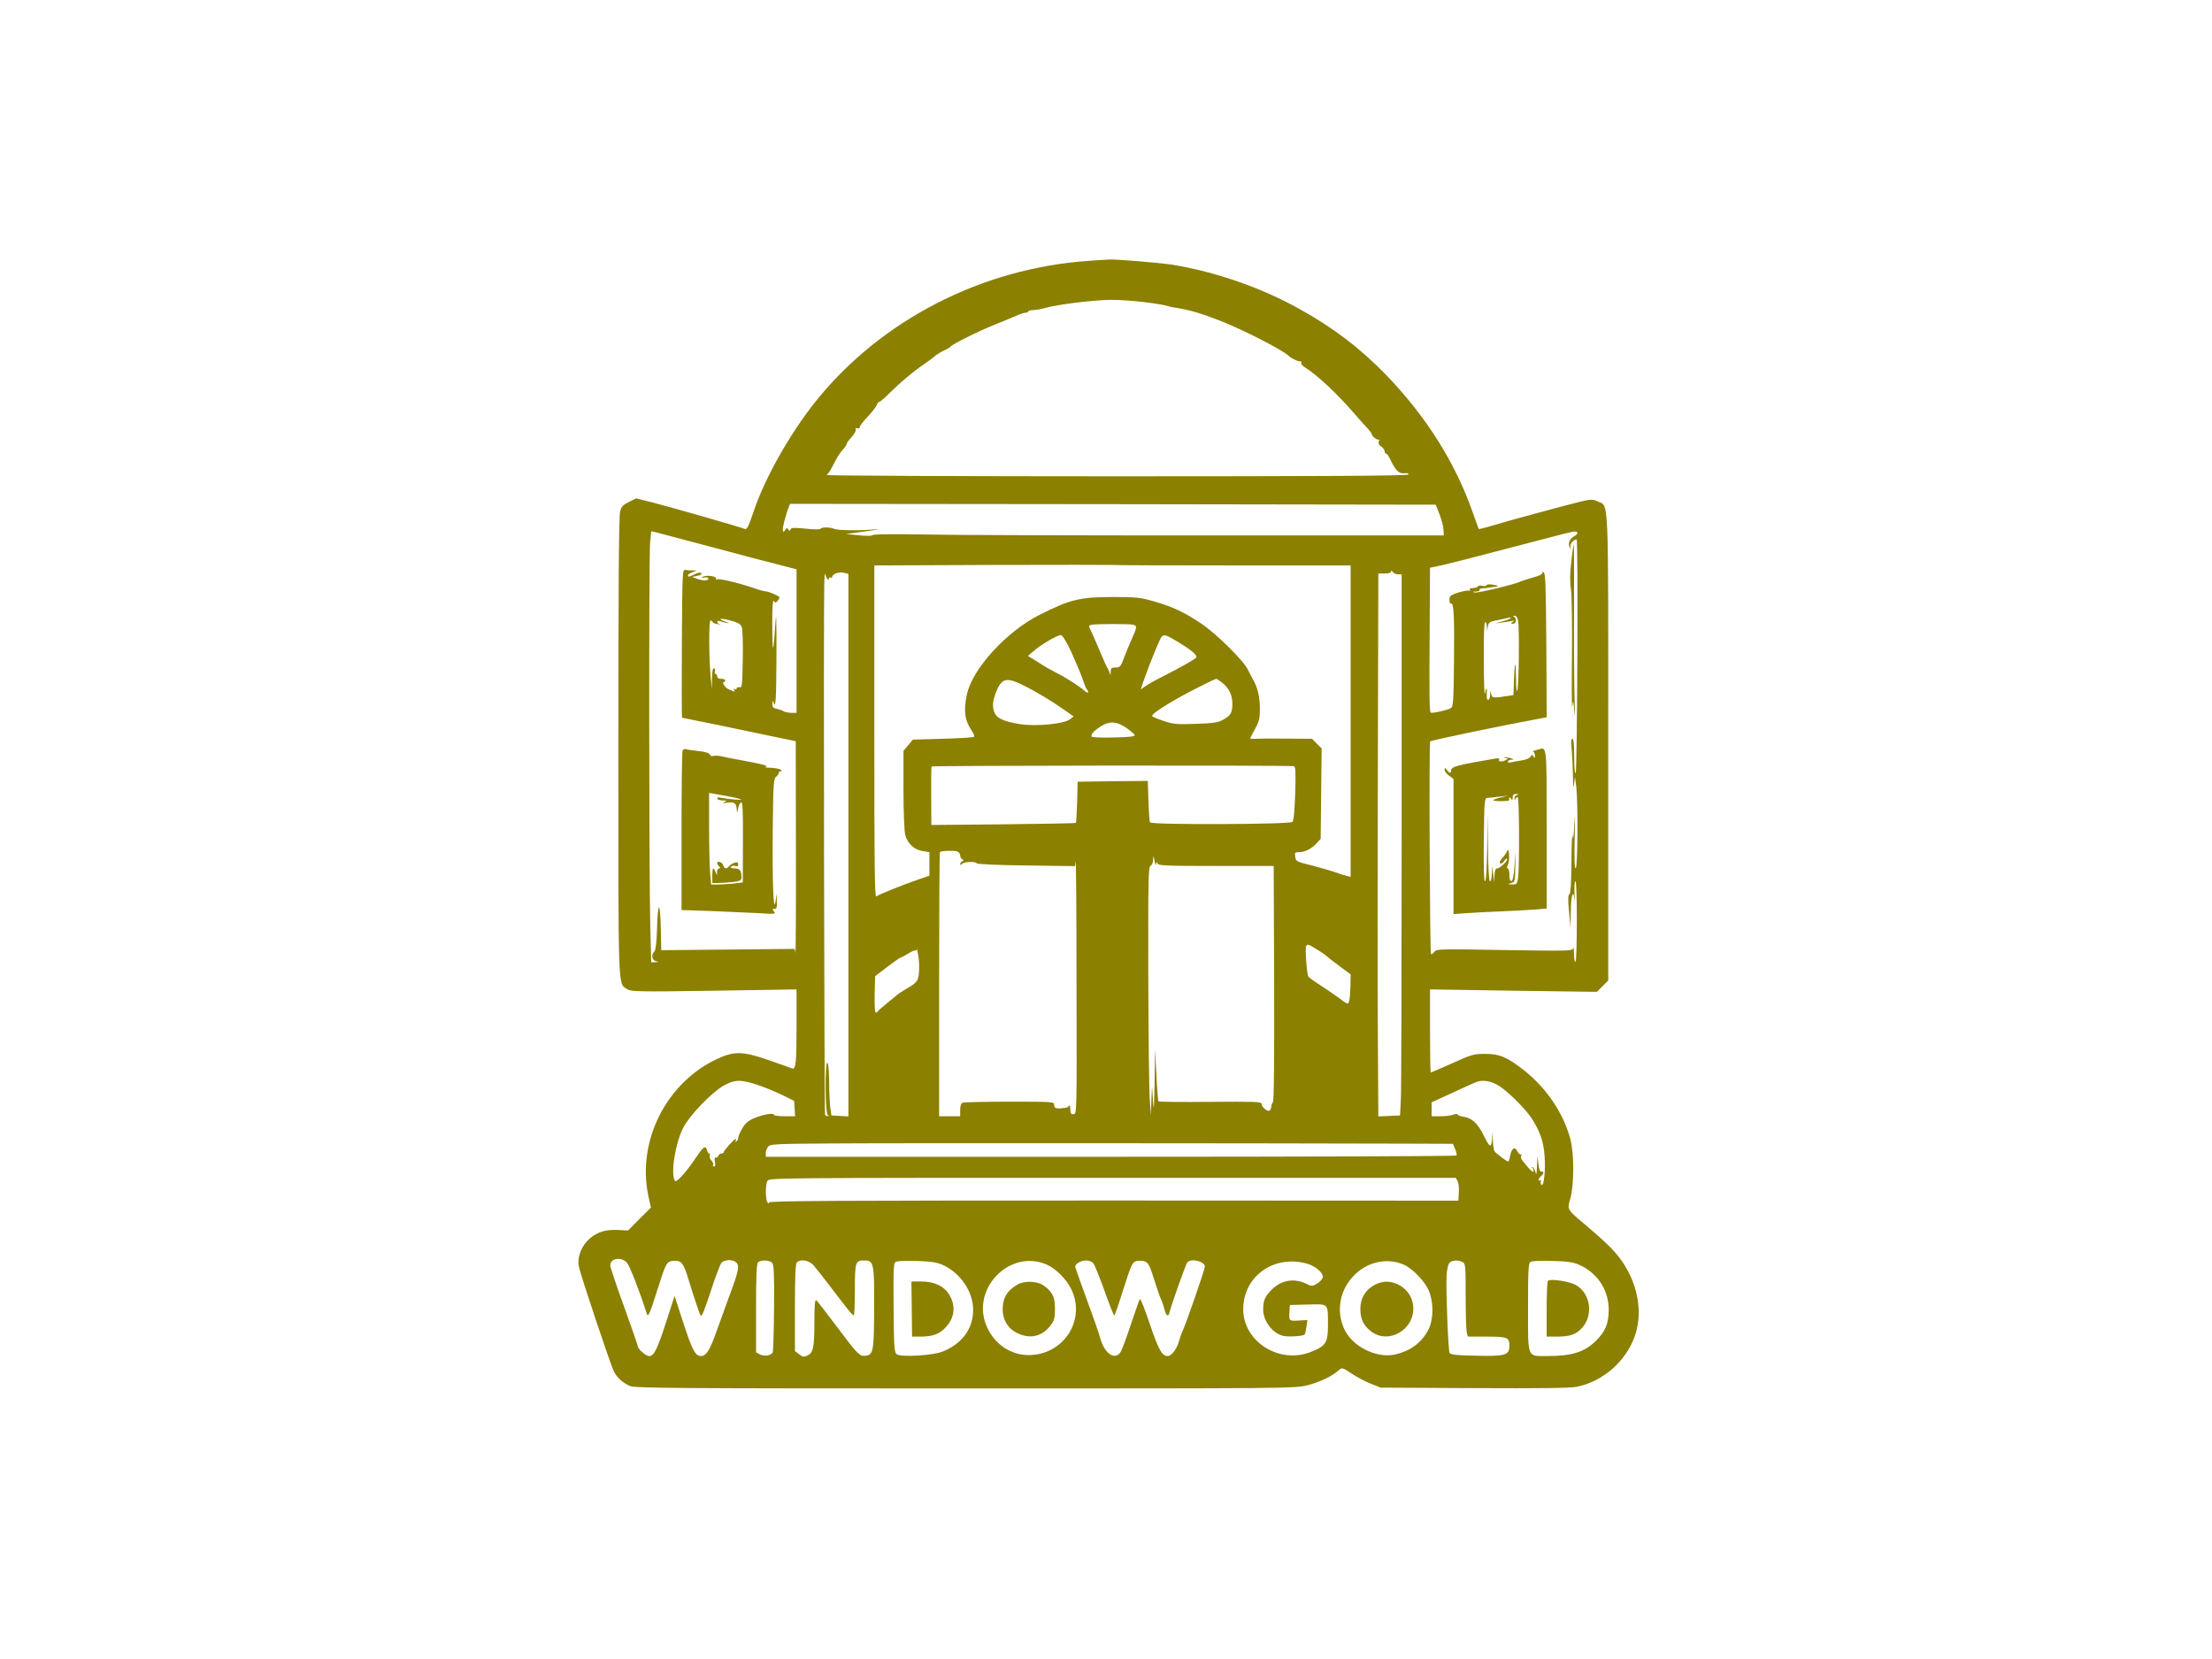 <?xml version="1.0" standalone="no"?>
<!DOCTYPE svg PUBLIC "-//W3C//DTD SVG 20010904//EN"
 "http://www.w3.org/TR/2001/REC-SVG-20010904/DTD/svg10.dtd">
<svg version="1.0" xmlns="http://www.w3.org/2000/svg"
 width="200pt" height="200" viewBox="0 0 1024 1024"
 preserveAspectRatio="xMidYMid meet">
<g transform="translate(0,1024) scale(0.1,-0.1)"
fill="#8b8000" stroke="none">
<path fill="#8b8000" d="M5015 8630 c-663 -45 -1287 -367 -1689 -870 -160 -201 -314 -475
-382 -680 -30 -89 -40 -110 -53 -105 -35 14 -472 139 -568 163 l-103 26 -44
-22 c-36 -17 -47 -28 -55 -59 -8 -26 -11 -492 -11 -1451 0 -1533 -3 -1460 54
-1497 24 -16 67 -17 536 -10 l510 8 0 -215 c0 -242 -4 -283 -29 -272 -9 3 -74
27 -145 51 -157 55 -212 56 -318 6 -313 -147 -494 -507 -423 -844 l16 -73 -71
-70 -70 -71 -59 3 c-80 4 -129 -11 -178 -53 -50 -43 -78 -114 -67 -172 9 -48
197 -611 217 -649 20 -39 55 -70 99 -89 33 -13 258 -15 2071 -15 2001 0 2035
0 2112 20 77 20 150 55 191 92 21 18 22 18 80 -20 32 -22 86 -50 119 -63 l60
-24 575 -3 c406 -2 592 0 634 8 163 32 307 158 361 316 42 122 26 267 -42 396
-45 86 -98 146 -227 256 -159 135 -150 120 -130 194 24 86 24 280 0 368 -42
157 -145 311 -280 419 -109 86 -155 106 -246 106 -70 0 -84 -4 -203 -58 -70
-31 -130 -57 -132 -57 -3 0 -5 115 -5 256 l0 257 515 -8 515 -7 35 35 35 35 0
1441 c0 1597 5 1482 -66 1516 -37 17 -37 17 -213 -29 -239 -64 -331 -89 -431
-119 -47 -14 -87 -24 -89 -22 -2 2 -18 48 -37 101 -108 309 -288 594 -538 853
-159 163 -323 288 -532 404 -237 132 -517 229 -784 273 -75 12 -368 36 -395
32 -5 0 -59 -4 -120 -8z m350 -256 c65 -8 123 -18 128 -21 4 -2 32 -9 60 -13
82 -13 154 -34 267 -78 136 -52 392 -183 427 -218 17 -17 63 -38 76 -35 5 1 6
-3 2 -8 -3 -6 7 -18 22 -28 79 -49 204 -167 313 -294 30 -35 65 -74 78 -87 12
-13 22 -27 22 -31 0 -13 36 -41 44 -34 4 4 4 -1 0 -10 -4 -13 0 -23 15 -33 11
-8 21 -22 21 -30 0 -8 4 -14 9 -14 5 0 17 -17 26 -37 32 -67 53 -88 87 -84 20
2 28 -1 24 -8 -5 -8 -521 -11 -1804 -11 -988 0 -1792 4 -1787 8 12 8 26 32 55
88 11 23 32 54 45 68 14 15 25 32 25 37 0 6 14 24 30 42 17 18 28 38 25 46 -3
9 0 11 10 7 9 -3 15 0 15 8 0 7 22 36 49 64 27 29 52 61 56 72 3 11 11 20 16
20 5 0 34 24 62 53 69 68 147 134 211 177 28 19 59 42 70 52 10 9 35 25 55 34
20 9 38 20 41 24 10 15 179 99 280 139 58 23 120 49 138 57 18 8 39 14 47 14
8 0 15 3 15 8 0 4 15 8 33 8 17 1 50 7 72 13 69 21 296 49 400 50 56 1 154 -6
220 -15z m1813 -1307 c12 -31 24 -74 25 -95 l2 -37 -1450 0 c-797 0 -1589 2
-1760 6 -188 3 -312 2 -316 -4 -4 -5 -38 -6 -85 -1 l-79 8 125 17 c79 11 96
15 45 11 -93 -8 -222 -6 -244 4 -24 11 -75 11 -82 1 -4 -6 -41 -6 -94 0 -71 7
-88 7 -92 -5 -5 -11 -7 -11 -14 0 -7 11 -11 10 -18 -2 -18 -27 -21 -4 -7 51 8
30 19 66 25 82 l11 27 1992 -2 1993 -3 23 -58z m-4498 -202 c168 -45 356 -95
418 -110 l112 -29 0 -443 0 -443 -30 0 c-17 0 -38 4 -48 9 -9 6 -29 12 -44 16
-23 4 -28 11 -27 33 1 17 3 20 6 10 14 -54 18 12 19 290 0 244 -1 281 -8 178
-4 -71 -10 -131 -13 -134 -3 -3 -5 64 -5 149 0 106 3 149 10 139 9 -13 12 -12
26 5 14 19 13 21 -23 37 -21 10 -45 18 -54 18 -9 0 -42 9 -75 21 -94 32 -214
60 -226 53 -6 -4 -8 -3 -5 3 10 16 -59 26 -81 13 -15 -10 -14 -10 5 -5 12 3
24 2 27 -3 10 -16 -27 -19 -64 -6 l-35 13 33 7 c21 4 30 10 24 16 -6 6 -21 4
-40 -6 -36 -18 -42 -19 -42 -7 0 5 12 14 28 19 l27 11 -25 0 c-14 0 -34 1 -45
3 -20 3 -20 -3 -23 -454 -1 -252 -1 -458 1 -458 5 0 389 -79 572 -118 l130
-27 1 -665 c1 -366 -1 -654 -3 -641 l-5 24 -411 -4 -412 -4 -3 133 c-1 72 -6
132 -11 132 -5 0 -11 -58 -12 -130 -3 -86 -8 -133 -16 -142 -22 -21 -16 -56
10 -61 20 -4 19 -4 -4 -6 l-26 -1 -6 228 c-8 322 -9 2280 -1 2364 l7 69 31 -7
c17 -4 168 -44 336 -89z m5350 85 c0 -5 -9 -14 -20 -20 -28 -15 -39 -41 -29
-65 9 -19 9 -19 6 1 -4 18 19 44 38 44 10 0 4 -1426 -6 -1441 -5 -9 -9 28 -9
99 0 77 -4 112 -11 112 -8 0 -10 -18 -5 -61 3 -34 7 -107 8 -163 1 -72 3 -88
7 -56 l6 45 8 -64 c11 -102 9 -501 -4 -501 -7 0 -9 63 -6 198 3 121 2 151 -2
77 -4 -81 -8 -105 -11 -75 -3 25 -6 -44 -7 -154 -1 -138 -5 -201 -13 -206 -8
-5 -9 -33 -2 -106 l9 -99 2 103 c1 100 16 139 24 65 2 -21 2 -3 -1 40 -2 46 0
77 6 77 11 0 11 -484 0 -496 -5 -4 -9 17 -9 47 -1 30 -3 46 -6 36 -4 -17 -26
-17 -424 -11 -405 7 -420 7 -433 -12 -8 -10 -17 -16 -20 -13 -7 7 -13 1306 -5
1313 6 7 470 103 657 137 l62 12 -2 445 c-3 369 -5 446 -17 450 -8 3 -11 0 -8
-5 4 -6 -21 -18 -56 -27 -34 -10 -69 -21 -77 -25 -33 -17 -263 -72 -283 -68
-18 3 -16 5 6 6 16 0 26 5 23 10 -3 5 4 9 17 9 12 1 33 3 47 6 14 2 34 5 45 6
11 1 2 6 -20 10 -24 5 -42 4 -46 -2 -4 -6 -16 -7 -27 -4 -11 4 -23 2 -27 -4
-3 -5 -17 -10 -31 -10 -17 0 -23 -4 -18 -12 4 -6 3 -8 -4 -4 -6 3 -36 -2 -66
-11 -50 -16 -56 -21 -56 -46 0 -16 4 -26 9 -22 18 10 22 -79 19 -358 -2 -234
-5 -279 -18 -287 -21 -13 -119 -35 -126 -28 -8 9 -9 113 -6 523 l2 371 73 15
c39 9 214 53 387 99 409 107 412 108 433 109 9 1 17 -3 17 -9z m-2123 -200
l723 0 0 -961 0 -961 -22 5 c-13 3 -48 14 -78 25 -30 10 -96 29 -147 42 -86
21 -91 24 -95 51 -4 26 -2 29 24 29 36 0 75 20 108 55 l25 27 3 279 3 280 -30
29 -29 30 -164 1 c-90 1 -175 0 -190 -1 -16 -1 -28 0 -28 3 0 2 13 28 30 58
25 45 30 65 30 123 0 74 -14 133 -42 181 -9 17 -24 44 -32 61 -24 54 -195 223
-288 285 -109 72 -167 100 -288 136 -87 25 -109 28 -255 28 -204 0 -265 -14
-453 -109 -205 -102 -418 -335 -451 -494 -21 -102 -13 -159 32 -225 11 -16 16
-31 12 -35 -4 -4 -90 -9 -192 -12 l-185 -5 -29 -35 -29 -34 0 -241 c0 -142 5
-256 11 -279 15 -54 55 -91 107 -99 l42 -7 0 -73 0 -72 -67 -23 c-94 -32 -245
-93 -261 -105 -10 -8 -12 193 -12 1017 l0 1026 728 3 c400 1 736 1 747 0 11
-2 345 -3 742 -3z m1015 -55 l23 0 0 -1570 c0 -864 -2 -1615 -5 -1670 l-5
-100 -67 -3 -67 -3 -3 498 c-2 274 -2 1028 0 1676 l3 1177 39 0 c25 0 40 5 40
13 0 8 3 7 10 -3 5 -8 20 -15 32 -15z m-3521 -29 c6 -6 9 -5 9 3 0 7 5 9 10 6
6 -3 10 -2 10 4 0 18 40 33 71 26 l29 -7 0 -1674 0 -1675 -52 3 -53 3 -7 50
c-3 28 -7 101 -7 163 -1 67 -5 112 -11 112 -16 0 -13 -317 3 -323 9 -4 9 -6 0
-6 -6 -1 -14 3 -17 8 -5 7 -10 3076 -5 3276 1 44 3 71 6 60 3 -11 9 -24 14
-29z m4263 -259 c8 -45 5 -396 -5 -427 -4 -16 -8 10 -8 69 -1 52 -3 92 -5 90
-3 -2 -6 -46 -8 -97 l-3 -92 -30 -5 c-97 -15 -104 -14 -108 14 -4 23 -4 22 -6
-6 0 -18 -6 -33 -12 -33 -6 0 -10 12 -9 28 4 50 -3 58 -10 12 -4 -25 -8 63 -8
198 -1 156 2 242 8 242 6 0 11 -12 11 -27 l2 -28 4 27 c4 28 11 32 73 43 19 4
44 9 55 12 11 3 16 2 12 -3 -5 -5 -30 -14 -55 -21 -45 -12 -45 -12 -7 -7 22 3
51 8 65 10 20 5 22 3 10 -5 -13 -9 -13 -11 3 -11 20 0 24 36 5 43 -8 4 -7 6 3
6 11 1 19 -10 23 -32z m-4792 -38 c5 -13 8 -103 6 -200 -3 -162 -4 -175 -20
-171 -10 2 -18 -1 -18 -7 0 -7 -5 -9 -12 -5 -7 5 -8 3 -3 -6 5 -9 3 -11 -6 -6
-8 3 -21 9 -29 12 -19 7 -44 44 -30 44 5 0 10 5 10 10 0 6 -11 10 -25 10 -16
0 -25 6 -25 15 0 8 -4 15 -10 15 -5 0 -7 6 -4 14 3 8 1 17 -5 21 -7 4 -12 -16
-13 -62 l-1 -68 -8 85 c-10 123 -11 340 0 340 5 0 11 -4 13 -10 2 -5 17 -11
33 -13 17 -3 22 -2 13 0 -10 2 -18 9 -18 15 0 5 7 7 16 4 9 -3 28 -8 42 -11
21 -3 19 -2 -5 7 -57 19 -35 26 29 8 48 -13 63 -22 70 -41z m2416 15 c26 -7
24 -16 -14 -100 -13 -28 -32 -76 -44 -107 -19 -51 -24 -57 -51 -57 -25 0 -29
-4 -30 -27 -1 -21 -2 -23 -6 -8 -3 11 -9 25 -13 30 -5 6 -29 60 -54 120 -26
61 -51 118 -56 127 -7 12 -5 18 8 21 26 7 234 7 260 1z m-381 -171 c27 -60 58
-133 68 -163 10 -30 21 -59 26 -64 16 -18 9 -29 -8 -14 -37 32 -120 86 -181
116 -35 18 -75 41 -90 51 -15 10 -40 26 -55 35 l-29 17 37 32 c44 38 144 97
166 97 10 0 33 -37 66 -107z m652 68 c87 -52 126 -85 118 -99 -8 -12 -88 -57
-227 -128 -52 -26 -103 -57 -112 -69 -18 -20 106 300 124 323 16 18 26 15 97
-27z m-949 -271 c75 -37 178 -99 246 -147 l64 -45 -23 -18 c-35 -28 -206 -45
-305 -30 -107 17 -149 37 -163 78 -13 39 -7 75 20 138 31 68 64 73 161 24z
m1230 14 c42 -36 60 -75 60 -131 -1 -54 -10 -70 -60 -97 -27 -16 -60 -20 -166
-24 -116 -4 -139 -2 -198 18 -36 12 -68 25 -71 30 -8 13 121 94 264 167 68 35
127 63 131 63 5 0 22 -12 40 -26z m-594 -277 c26 -18 49 -38 51 -44 3 -9 -35
-13 -131 -15 -86 -2 -136 1 -136 7 0 17 14 32 54 59 55 37 101 35 162 -7z
m1033 -236 c11 -1 13 -30 9 -167 -4 -108 -9 -169 -17 -177 -16 -16 -869 -19
-879 -3 -4 6 -8 66 -10 134 l-4 122 -217 -2 -216 -3 -3 -125 c-2 -69 -6 -127
-8 -129 -2 -3 -204 -6 -448 -9 l-444 -4 -1 176 c-1 97 0 180 3 185 4 6 2149 8
2235 2z m-2078 -526 c10 -4 19 -15 19 -25 0 -10 6 -21 13 -24 10 -5 10 -7 0
-12 -7 -3 -13 -11 -13 -17 0 -8 4 -7 12 1 14 14 85 16 90 3 2 -5 134 -11 305
-13 l302 -4 4 30 c2 17 5 -327 5 -764 2 -789 2 -796 -18 -797 -16 -1 -20 4
-20 30 0 18 -4 28 -8 22 -4 -5 -11 -11 -17 -12 -60 -9 -75 -6 -75 17 0 20 -7
20 -274 20 -151 0 -281 -3 -290 -6 -11 -4 -16 -19 -16 -45 l0 -39 -65 0 -65 0
0 813 c0 448 2 816 5 818 7 8 85 10 106 4z m1228 -80 c2 16 4 17 9 5 6 -13 56
-15 362 -15 l355 0 3 -724 c1 -477 -1 -728 -8 -735 -5 -5 -10 -18 -10 -27 0
-10 -5 -21 -11 -24 -13 -9 -49 23 -49 42 0 13 -47 14 -315 12 -173 -2 -317 0
-321 3 -3 4 -9 78 -13 165 l-8 158 -3 -205 c-3 -166 -5 -188 -10 -115 l-6 90
-4 -90 -3 -90 -7 100 c-4 55 -8 400 -9 768 -1 590 0 668 14 673 8 4 16 20 16
38 2 29 2 28 9 -9 4 -22 8 -31 9 -20z m994 -526 c28 -17 56 -37 63 -44 7 -7
43 -35 79 -61 l65 -48 -1 -70 c-1 -39 -4 -82 -8 -94 -6 -24 -7 -24 -66 20 -33
24 -87 61 -120 82 -33 21 -63 43 -66 48 -9 14 -21 176 -14 188 9 14 13 13 68
-21z m-2457 -136 c-4 -58 -11 -67 -78 -106 -26 -15 -53 -33 -60 -40 -7 -6 -36
-30 -63 -52 -28 -22 -51 -43 -53 -47 -2 -5 -8 -8 -13 -8 -6 0 -8 46 -7 112 l3
113 75 57 c41 31 78 57 83 58 4 0 25 11 46 24 21 14 42 22 45 19 3 -4 7 0 7 8
1 8 5 -8 10 -36 5 -27 7 -73 5 -102z m-998 -699 c42 -14 111 -42 152 -62 l75
-37 3 -47 3 -48 -65 0 c-37 0 -66 4 -66 9 0 14 -69 2 -122 -21 -36 -15 -55
-32 -73 -63 -14 -23 -25 -49 -25 -58 0 -9 -5 -19 -12 -23 -7 -4 -8 -3 -4 4 4
7 4 12 0 12 -9 0 -74 -72 -74 -82 0 -5 -6 -8 -14 -8 -8 0 -17 -7 -20 -16 -3
-8 -10 -13 -16 -9 -6 4 -7 -5 -4 -25 4 -20 3 -30 -5 -30 -7 0 -9 5 -6 10 3 6
-1 17 -10 26 -9 9 -14 23 -11 30 3 8 2 14 -3 14 -5 0 -11 9 -14 20 -8 32 -21
24 -62 -37 -68 -101 -127 -166 -136 -151 -28 43 3 234 53 330 41 77 173 214
248 257 68 38 106 39 208 5z m4558 5 c56 -26 183 -150 226 -219 48 -77 69
-138 75 -223 7 -87 -4 -190 -18 -181 -6 3 -8 13 -5 21 3 8 1 11 -4 8 -16 -10
-12 11 5 25 18 15 20 31 3 28 -9 -2 -15 15 -19 47 l-6 50 -3 -65 c-2 -47 -4
-57 -9 -36 -3 16 -12 31 -19 32 -7 1 -8 0 -2 -3 5 -2 10 -12 10 -21 -1 -15
-24 6 -70 65 -12 15 -13 30 -2 36 4 2 1 2 -6 1 -7 -2 -18 8 -24 21 -14 32 -35
17 -44 -31 -3 -19 -9 -34 -12 -34 -7 0 -76 52 -84 64 -4 6 -9 36 -10 66 l-2
55 -3 -48 c-5 -56 -15 -50 -52 25 -34 71 -71 106 -120 114 -22 4 -41 10 -41
15 0 5 -12 4 -26 -1 -14 -6 -50 -10 -80 -10 l-54 0 0 43 0 43 133 61 c72 34
139 63 147 66 32 11 75 6 116 -14z m-533 -368 l268 -1 14 -32 c7 -18 11 -36 9
-40 -3 -5 -963 -8 -2135 -8 l-2129 0 0 23 c0 12 7 30 14 39 12 16 45 18 372
20 296 3 2559 2 3587 -1z m297 -231 c6 -11 10 -43 8 -71 l-3 -50 -2127 1
c-1716 0 -2128 -2 -2128 -12 0 -9 -3 -8 -10 2 -13 20 -13 106 0 131 11 19 45
19 2130 19 l2119 0 11 -20z m-5127 -504 c17 -19 76 -169 123 -316 8 -23 18 0
64 146 55 173 58 178 101 182 47 4 62 -14 93 -118 26 -87 67 -211 74 -220 7
-9 21 25 67 164 25 77 53 150 60 160 16 21 68 25 91 5 23 -19 17 -53 -35 -192
-27 -73 -66 -181 -87 -240 -40 -113 -62 -147 -94 -147 -35 0 -54 37 -109 205
l-54 166 -52 -161 c-57 -174 -75 -210 -105 -210 -20 0 -70 43 -70 61 0 5 -38
115 -85 245 -47 129 -85 243 -85 253 0 45 67 56 103 17z m897 -2 c10 -12 13
-74 11 -276 -1 -143 -5 -266 -8 -274 -8 -21 -51 -28 -79 -14 l-24 13 0 272 c0
197 3 274 12 283 17 17 73 15 88 -4z m252 -11 c14 -16 57 -69 94 -118 123
-162 149 -194 157 -194 4 -1 7 70 7 157 0 173 3 182 57 182 60 0 63 -15 62
-292 -1 -268 -5 -291 -53 -296 -37 -5 -48 7 -181 184 -63 84 -118 155 -124
159 -8 4 -11 -38 -11 -139 0 -154 -7 -187 -45 -204 -19 -9 -29 -7 -49 9 l-26
20 0 268 c0 194 3 270 12 279 22 22 72 14 100 -15z m799 0 c110 -49 189 -165
189 -278 0 -117 -69 -210 -190 -258 -61 -24 -258 -35 -282 -16 -15 13 -17 44
-19 287 -2 229 -1 275 12 283 8 6 64 8 129 6 89 -3 125 -8 161 -24z m640 3
c57 -24 126 -92 155 -154 92 -191 -49 -407 -265 -406 -113 1 -213 70 -259 181
-96 229 143 474 369 379z m293 3 c8 -12 39 -88 68 -170 29 -82 56 -149 59
-149 3 0 29 74 57 165 48 150 55 165 79 171 14 4 38 3 52 -2 22 -8 31 -24 59
-114 18 -58 37 -112 42 -121 5 -9 14 -35 20 -58 12 -46 25 -53 33 -18 11 46
99 293 109 305 23 27 108 7 108 -26 0 -18 -123 -374 -140 -403 -4 -9 -13 -34
-19 -56 -14 -50 -46 -93 -71 -93 -34 0 -55 37 -110 199 -30 89 -57 157 -61
153 -3 -4 -27 -72 -54 -152 -26 -80 -55 -157 -63 -172 -33 -57 -97 -18 -125
74 -17 58 -42 129 -111 317 -25 69 -46 128 -46 132 0 18 34 39 65 39 23 0 39
-7 49 -21z m1318 1 c51 -15 100 -57 96 -83 -2 -12 -17 -29 -35 -40 -28 -16
-35 -17 -60 -4 -78 40 -158 28 -219 -32 -43 -43 -54 -68 -54 -124 0 -72 61
-151 127 -163 35 -7 120 -1 129 9 3 3 8 24 11 47 l6 42 -39 -2 c-75 -5 -75 -5
-72 48 l3 47 111 3 c131 3 124 11 124 -130 0 -105 -13 -126 -104 -162 -195
-79 -420 63 -419 264 1 204 191 338 395 280z m594 -5 c53 -22 129 -100 155
-158 31 -70 32 -173 2 -238 -40 -83 -113 -139 -212 -160 -115 -24 -264 52
-312 161 -57 127 -16 274 98 359 79 59 182 73 269 36z m365 15 c18 -10 19 -23
19 -204 0 -106 3 -208 6 -225 l7 -31 116 0 c129 0 141 -5 141 -57 0 -58 -25
-65 -205 -61 -117 2 -158 6 -164 17 -9 14 -23 376 -19 477 2 34 9 68 17 78 15
18 53 21 82 6z m720 -17 c114 -51 182 -156 182 -278 -1 -85 -20 -132 -76 -188
-71 -72 -150 -97 -301 -97 -129 0 -121 -20 -121 300 0 229 2 272 15 281 9 6
64 9 135 6 94 -2 130 -8 166 -24z"/>
<path fill="#8b8000" d="M2506 5605 c-3 -9 -6 -234 -6 -499 l0 -483 178 -6 c97 -4 229 -10
292 -13 107 -7 114 -6 101 9 -12 15 -11 17 3 17 13 0 16 10 14 48 l-1 47 -6
-45 c-13 -90 -21 105 -18 434 3 285 5 320 20 331 9 7 17 17 17 24 0 6 6 11 13
11 8 0 7 4 -3 10 -8 5 -35 10 -60 11 -29 0 -39 3 -27 8 12 4 -28 15 -110 30
-70 13 -144 27 -164 32 -20 5 -44 6 -53 3 -9 -4 -18 0 -21 9 -4 9 -28 17 -70
21 -36 4 -71 9 -79 12 -7 3 -16 -2 -20 -11z m349 -295 c23 -7 16 -8 -30 -5
-32 3 -69 8 -82 11 -14 4 -23 2 -23 -5 0 -6 15 -11 33 -12 28 0 29 -2 12 -10
-15 -7 -10 -8 19 -3 43 6 55 -4 57 -46 1 -20 3 -18 8 9 3 19 12 36 19 39 9 3
12 -49 11 -246 l-1 -249 -60 -7 c-34 -3 -78 -6 -98 -6 l-37 0 -7 77 c-3 42 -6
169 -6 283 l0 206 78 -14 c42 -7 91 -17 107 -22z"/>
<path fill="#8b8000" d="M2720 4912 c0 -4 5 -13 12 -20 9 -9 9 -12 0 -12 -7 0 -12 -10 -13
-22 l0 -23 -9 23 c-14 34 -20 27 -20 -23 l0 -45 38 0 c20 0 61 3 90 6 46 6 52
10 52 30 0 40 -11 54 -42 54 -18 0 -27 4 -23 10 4 6 15 8 26 5 13 -5 19 -2 19
10 0 12 -6 15 -22 10 -13 -4 -28 -13 -34 -21 -16 -20 -31 -17 -37 6 -5 19 -37
29 -37 12z"/>
<path fill="#8b8000" d="M7992 6773 c-9 -75 -9 -128 -2 -173 5 -37 8 -217 6 -415 -2 -192 -1
-330 2 -305 6 42 7 40 13 -35 3 -44 4 -17 2 60 -3 77 -5 328 -4 558 1 229 0
417 -2 417 -2 0 -9 -48 -15 -107z"/>
<path fill="#8b8000" d="M7775 5610 c-16 -4 -25 -8 -20 -9 6 0 12 -11 12 -23 2 -18 0 -20 -8
-8 -8 13 -11 13 -19 -1 -6 -10 -30 -19 -57 -23 -27 -4 -56 -9 -65 -12 -10 -3
-18 -1 -18 5 0 6 10 11 23 12 18 1 17 2 -7 10 -17 4 -32 6 -35 4 -2 -3 2 -5
10 -5 11 0 11 -2 -1 -10 -21 -14 -53 -13 -44 1 5 8 -2 10 -22 7 -242 -41 -274
-50 -274 -75 0 -18 -10 -16 -26 5 -12 15 -13 15 -14 0 0 -9 12 -25 28 -36 l27
-20 0 -417 0 -417 80 6 c44 3 141 8 215 11 74 3 168 8 208 11 l72 6 0 494 c-1
548 5 502 -65 484z m-117 -277 c-10 -2 -18 -12 -17 -21 0 -11 2 -12 6 -4 2 6
9 12 14 12 10 0 12 -440 2 -502 -5 -35 -8 -38 -37 -37 -29 1 -30 1 -6 8 24 7
25 9 26 101 l1 95 -6 -90 c-4 -60 -10 -91 -18 -93 -9 -1 -13 11 -13 38 0 22
-5 40 -10 40 -7 0 -7 7 0 20 6 12 10 40 8 63 -3 35 -5 38 -13 22 -5 -11 -17
-29 -27 -39 -10 -11 -18 -23 -18 -28 0 -14 19 -8 29 9 5 10 12 15 16 11 9 -8
-43 -58 -60 -58 -11 0 -15 -13 -17 -42 l-1 -43 -7 50 -7 50 -1 -47 c-1 -27 -6
-48 -12 -48 -6 0 -11 77 -12 208 l-3 207 -2 -207 c-2 -133 -7 -208 -14 -208
-6 0 -9 87 -7 257 3 248 4 256 23 258 11 1 45 4 75 8 l55 6 -47 -11 c-27 -6
-48 -14 -48 -17 0 -3 22 -6 49 -6 27 0 49 2 49 5 -1 19 4 23 12 10 8 -12 10
-11 10 8 0 16 6 22 23 21 16 -1 18 -2 5 -6z"/>
<path fill="#8b8000" d="M3921 2160 l2 -170 51 0 c78 0 120 16 159 60 56 61 61 138 14 207
-32 47 -90 73 -166 73 l-62 0 2 -170z"/>
<path d="M4568 2308 c-56 -35 -81 -73 -85 -132 -6 -72 26 -133 87 -163 79 -40
154 -24 207 45 24 32 28 46 28 104 0 72 -14 102 -68 142 -41 30 -123 33 -169
4z"/>
<path fill="#8b8000" d="M6778 2309 c-56 -29 -88 -82 -88 -147 0 -61 17 -99 60 -135 61 -52
147 -47 211 10 84 76 72 211 -26 268 -51 30 -106 32 -157 4z"/>
<path fill="#8b8000" d="M7848 2334 c-5 -4 -8 -83 -8 -176 l0 -168 64 0 c73 0 110 11 144 43
83 77 68 222 -29 276 -39 22 -158 40 -171 25z"/>
</g>
</svg>
